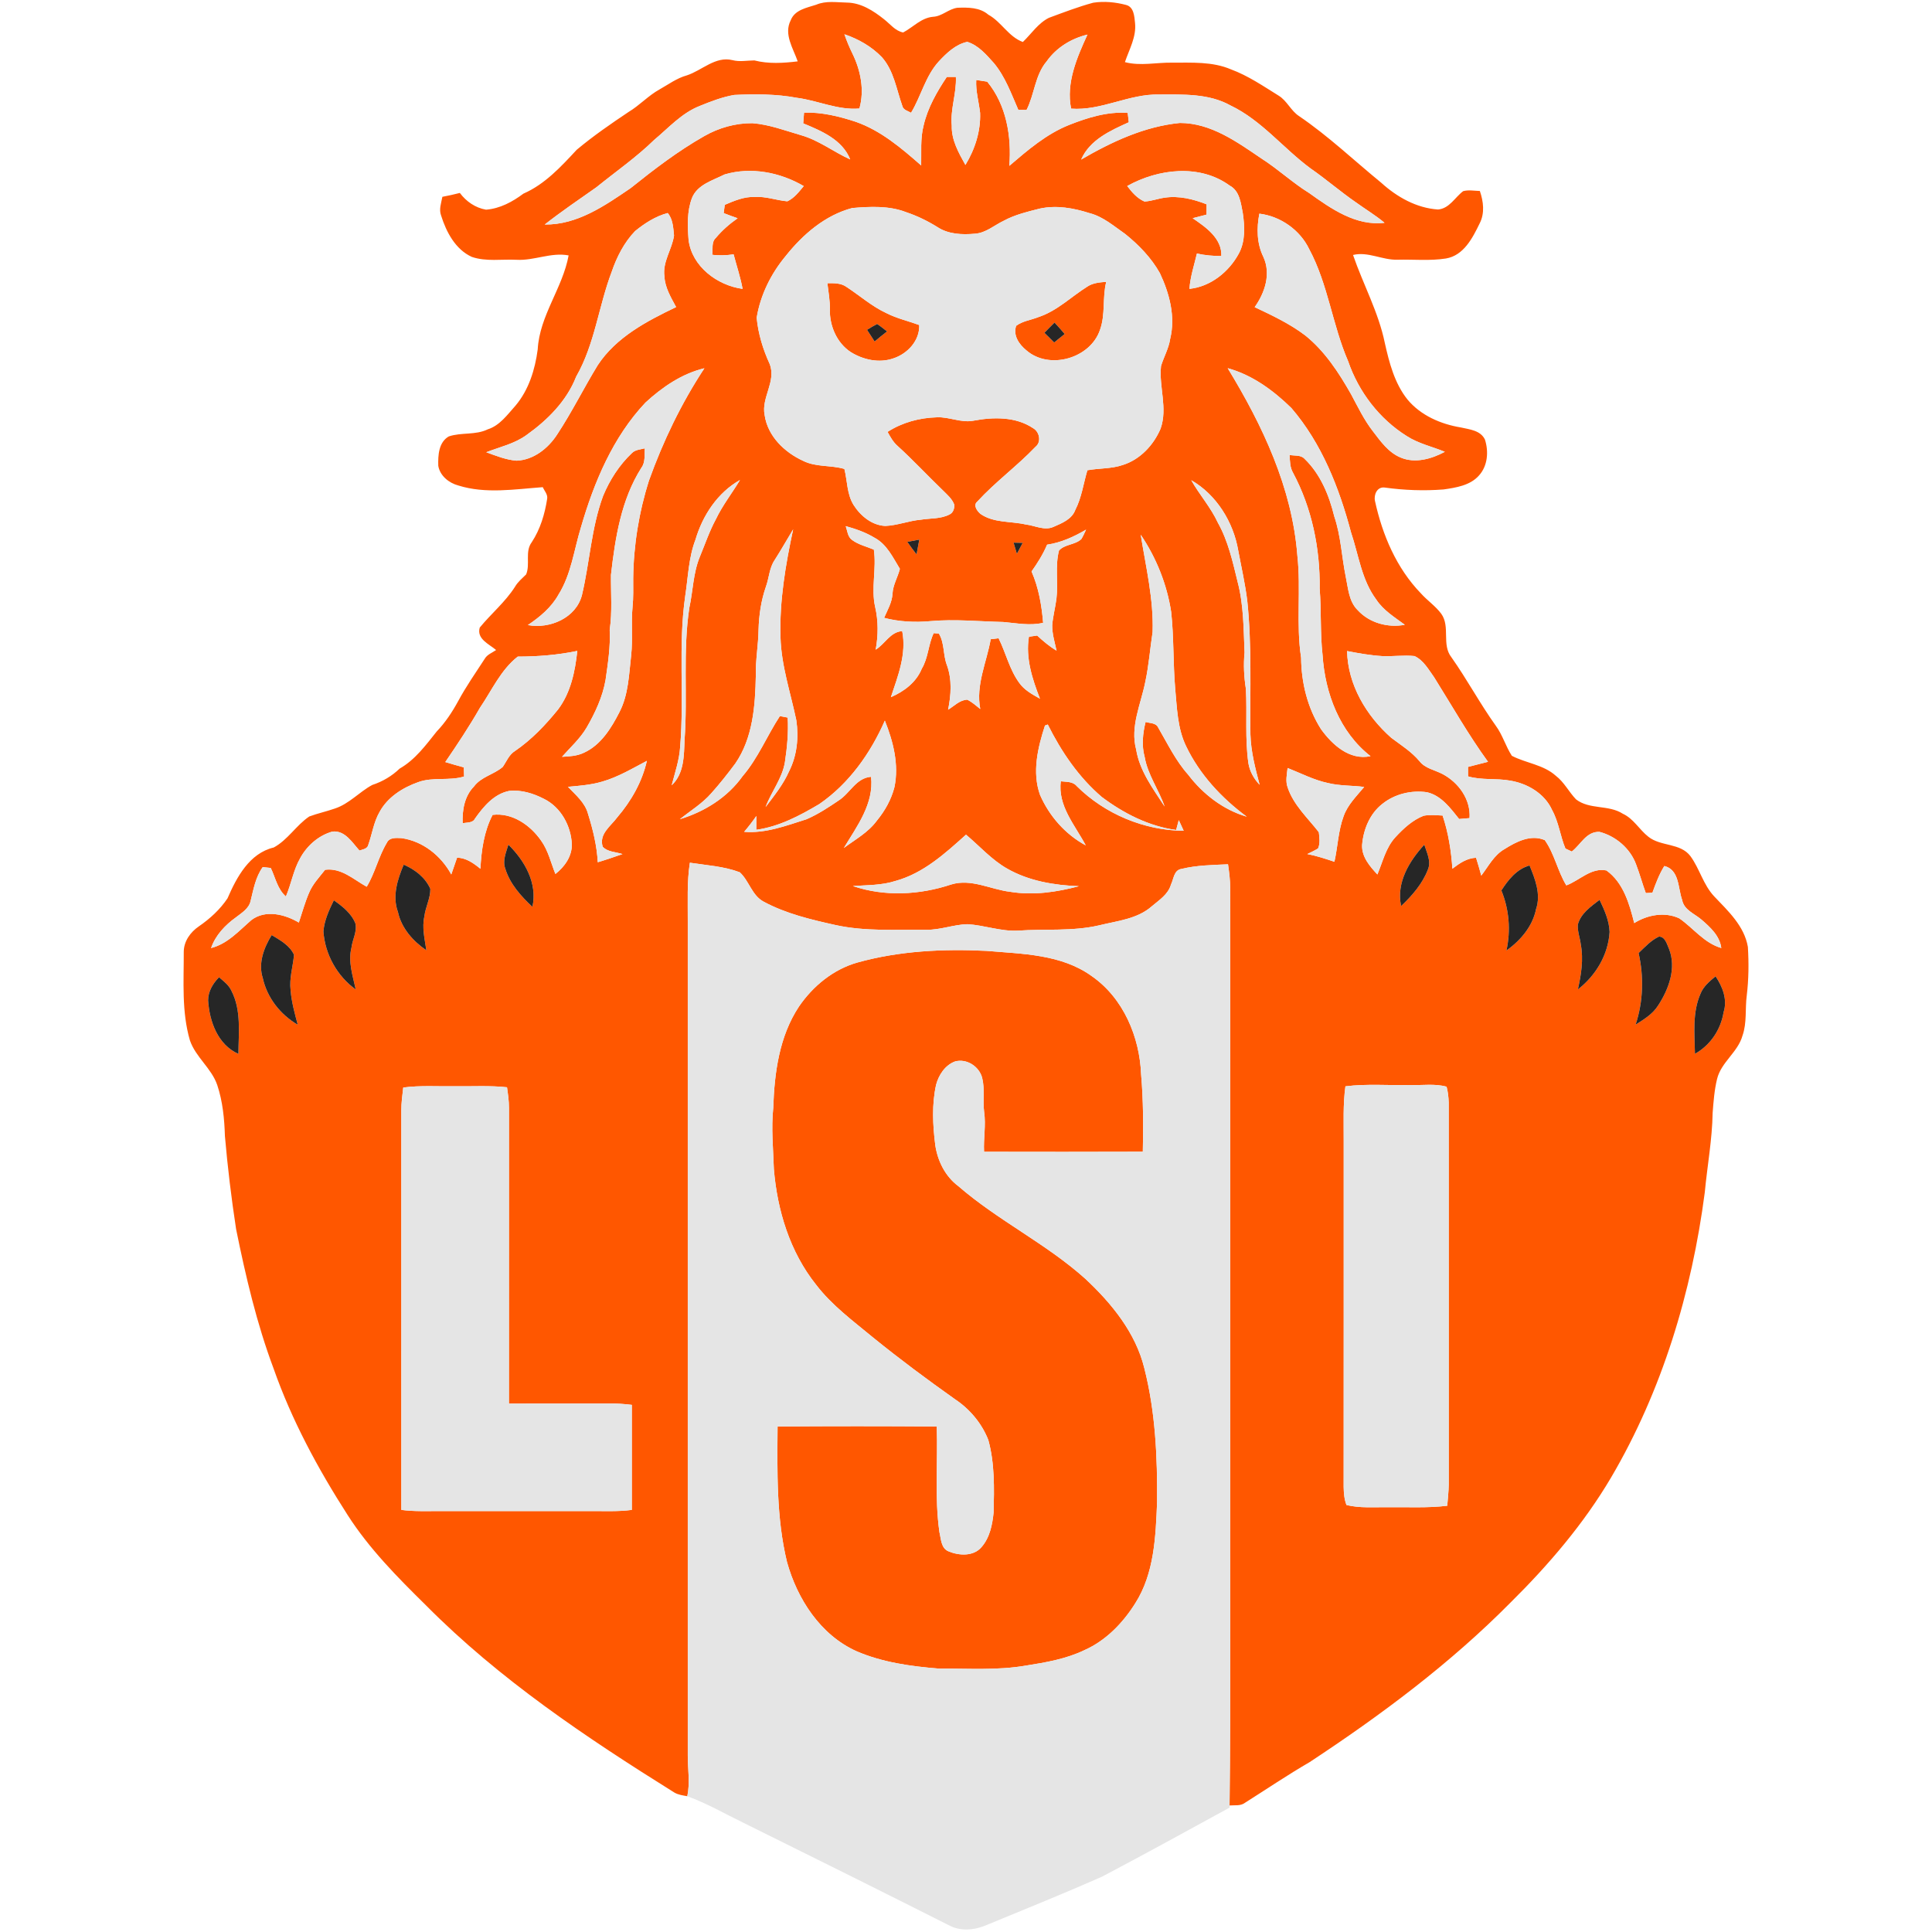 <?xml version="1.0" encoding="UTF-8"?>
<svg width="256px" height="256px" viewBox="0 0 256 256" version="1.1" xmlns="http://www.w3.org/2000/svg" xmlns:xlink="http://www.w3.org/1999/xlink">
    <!-- Generator: Sketch 51.3 (57544) - http://www.bohemiancoding.com/sketch -->
    <title>logo/levanger</title>
    <desc>Created with Sketch.</desc>
    <defs></defs>
    <g id="logo/levanger" stroke="none" stroke-width="1" fill="none" fill-rule="evenodd">
        <g id="levanger" transform="translate(24, 0)" fill-rule="nonzero">
            <g id="#ff5700ff" fill="#FF5700">
                <path d="M84.147,0.627 C85.439,0.068 86.861,0.319 88.218,0.342 C90.091,0.366 91.727,1.427 93.142,2.553 C93.949,3.181 94.615,4.096 95.673,4.303 C96.983,3.608 98.062,2.367 99.623,2.224 C100.827,2.173 101.703,1.17 102.877,1.027 C104.282,0.977 105.829,0.97 106.959,1.946 C108.696,2.896 109.626,4.866 111.533,5.564 C112.659,4.486 113.545,3.089 114.973,2.367 C116.918,1.648 118.855,0.902 120.857,0.359 C122.299,0.136 123.802,0.281 125.207,0.654 C126.252,0.919 126.307,2.167 126.398,3.041 C126.595,4.893 125.625,6.541 125.058,8.233 C127.114,8.775 129.228,8.267 131.311,8.301 C133.921,8.314 136.645,8.138 139.102,9.189 C141.379,10.03 143.388,11.41 145.437,12.681 C146.547,13.366 147.045,14.678 148.131,15.384 C152.003,18.012 155.393,21.25 159.006,24.203 C161.09,26.098 163.682,27.57 166.546,27.76 C168.059,27.634 168.782,26.149 169.878,25.329 C170.597,25.132 171.351,25.288 172.087,25.305 C172.562,26.692 172.762,28.235 172.067,29.591 C171.127,31.53 169.949,33.86 167.588,34.253 C165.467,34.585 163.305,34.358 161.164,34.413 C159.173,34.477 157.269,33.3 155.284,33.785 C156.624,37.685 158.657,41.36 159.492,45.429 C160.079,48.053 160.781,50.786 162.491,52.929 C164.249,55.052 166.912,56.205 169.583,56.642 C170.743,56.907 172.172,57.025 172.759,58.236 C173.275,59.823 173.132,61.735 171.968,63.01 C170.804,64.329 168.938,64.614 167.289,64.854 C164.68,65.058 162.05,64.96 159.461,64.6 C158.463,64.481 158.009,65.567 158.195,66.394 C159.176,70.887 161.039,75.278 164.272,78.621 C165.124,79.574 166.213,80.299 166.977,81.33 C168.202,83.042 166.994,85.412 168.321,87.094 C170.404,90.041 172.1,93.235 174.201,96.164 C175.103,97.389 175.507,98.887 176.328,100.149 C178.222,101.132 180.519,101.322 182.151,102.793 C183.264,103.641 183.878,104.929 184.832,105.92 C186.616,107.306 189.148,106.608 191.027,107.822 C192.47,108.483 193.219,109.944 194.431,110.884 C196.08,112.189 198.655,111.667 199.996,113.45 C201.214,115.119 201.696,117.245 203.138,118.774 C204.983,120.71 207.138,122.71 207.603,125.477 C207.735,127.617 207.712,129.777 207.454,131.91 C207.22,133.676 207.494,135.514 206.89,137.226 C206.28,139.43 204.054,140.742 203.518,142.98 C203.161,144.448 203.049,145.964 202.934,147.466 C202.876,151.003 202.221,154.488 201.892,158.001 C200.169,171.218 196.246,184.266 189.467,195.794 C185.856,201.908 181.208,207.346 176.172,212.327 C168.175,220.411 159.013,227.25 149.529,233.492 C146.611,235.184 143.815,237.08 140.962,238.88 C140.375,239.328 139.604,239.175 138.922,239.233 C139.099,224.144 138.96,209.042 139.004,193.946 C139.007,168.512 139,143.079 139.007,117.648 C139.007,116.597 138.868,115.559 138.719,114.525 C136.656,114.617 134.559,114.647 132.543,115.139 C131.542,115.292 131.525,116.472 131.159,117.211 C130.792,118.506 129.605,119.255 128.634,120.076 C126.704,121.785 124.026,122.022 121.627,122.616 C118.092,123.433 114.448,123.06 110.861,123.317 C108.591,123.429 106.419,122.588 104.17,122.46 C102.344,122.517 100.597,123.226 98.761,123.202 C94.743,123.158 90.675,123.443 86.719,122.575 C83.465,121.853 80.163,121.076 77.208,119.486 C75.623,118.659 75.274,116.719 74.022,115.58 C71.914,114.786 69.624,114.654 67.412,114.315 C67.011,116.882 67.15,119.479 67.133,122.066 C67.133,158.91 67.133,195.757 67.133,232.601 C67.13,234.404 67.452,236.222 67.072,238.009 C66.482,237.9 65.861,237.826 65.338,237.51 C53.686,230.237 42.16,222.517 32.449,212.721 C28.679,209.008 24.916,205.214 22.052,200.731 C18.136,194.631 14.662,188.202 12.256,181.35 C10.01,175.362 8.558,169.123 7.285,162.87 C6.657,158.774 6.159,154.655 5.802,150.525 C5.734,148.249 5.51,145.944 4.788,143.777 C4.024,141.536 1.917,140.081 1.16,137.84 C0.054,134.032 0.36,130.038 0.349,126.122 C0.356,124.718 1.232,123.507 2.355,122.744 C3.821,121.737 5.161,120.51 6.148,119.032 C7.36,116.238 9.046,113.064 12.27,112.298 C14.119,111.307 15.249,109.354 16.979,108.188 C18.082,107.778 19.243,107.53 20.355,107.14 C22.259,106.523 23.603,104.94 25.326,104.011 C26.684,103.563 27.926,102.837 28.954,101.844 C31.007,100.674 32.425,98.731 33.87,96.921 C35.007,95.734 35.913,94.361 36.697,92.926 C37.745,90.977 39.014,89.163 40.219,87.308 C40.545,86.725 41.217,86.497 41.739,86.131 C40.816,85.348 39.123,84.66 39.568,83.158 C41.074,81.32 42.947,79.777 44.236,77.756 C44.61,77.105 45.197,76.63 45.716,76.112 C46.289,74.738 45.522,73.097 46.459,71.846 C47.596,70.117 48.193,68.103 48.505,66.075 C48.593,65.505 48.132,65.041 47.921,64.553 C44.216,64.821 40.355,65.468 36.727,64.329 C35.486,64 34.291,63.037 34.074,61.721 C34.033,60.335 34.118,58.605 35.465,57.829 C37.138,57.266 39.001,57.68 40.623,56.893 C42.235,56.381 43.222,54.954 44.301,53.757 C46.069,51.665 46.897,48.969 47.25,46.294 C47.491,41.828 50.555,38.173 51.345,33.843 C49.021,33.399 46.785,34.558 44.457,34.423 C42.482,34.324 40.429,34.691 38.522,34.043 C36.344,33.049 35.136,30.747 34.451,28.567 C34.135,27.746 34.468,26.895 34.617,26.078 C35.394,25.936 36.164,25.763 36.931,25.566 C37.779,26.702 38.987,27.539 40.399,27.784 C42.248,27.641 43.901,26.746 45.356,25.658 C48.2,24.417 50.344,22.08 52.417,19.846 C54.596,18.025 56.934,16.411 59.292,14.834 C60.748,13.963 61.905,12.668 63.394,11.847 C64.575,11.183 65.681,10.355 67.005,9.989 C69.013,9.338 70.798,7.412 73.051,7.968 C74.008,8.219 74.985,8.012 75.956,8.006 C77.832,8.487 79.797,8.362 81.7,8.131 C81.103,6.405 79.827,4.54 80.771,2.692 C81.31,1.292 82.895,1.038 84.147,0.627 Z M87.889,4.54 C88.191,5.415 88.544,6.269 88.955,7.1 C90.047,9.338 90.563,11.939 89.878,14.38 C87.024,14.624 84.384,13.319 81.605,12.963 C78.864,12.447 76.064,12.454 73.292,12.58 C71.701,12.854 70.18,13.444 68.691,14.051 C66.316,14.99 64.592,16.947 62.675,18.547 C60.31,20.856 57.585,22.742 55.023,24.817 C52.723,26.438 50.395,28.014 48.179,29.75 C52.495,29.805 56.15,27.251 59.56,24.929 C62.668,22.44 65.844,20.005 69.312,18.039 C71.249,16.93 73.465,16.303 75.701,16.323 C77.917,16.493 80.014,17.296 82.135,17.913 C84.489,18.578 86.444,20.127 88.656,21.124 C87.618,18.507 84.852,17.347 82.43,16.347 C82.464,15.872 82.501,15.394 82.542,14.919 C84.876,14.851 87.184,15.407 89.386,16.136 C92.728,17.303 95.439,19.629 98.062,21.924 C98.106,20.151 97.93,18.34 98.388,16.604 C98.931,14.272 100.139,12.169 101.455,10.196 C101.757,10.193 102.358,10.193 102.66,10.189 C102.762,12.369 101.903,14.461 102.113,16.645 C102.059,18.557 103.026,20.243 103.922,21.857 C105.181,19.798 105.958,17.388 105.87,14.963 C105.703,13.505 105.272,12.078 105.357,10.596 C105.842,10.667 106.324,10.742 106.81,10.82 C109.361,13.909 110.047,18.079 109.741,21.975 C112.181,19.893 114.661,17.744 117.685,16.547 C120.138,15.577 122.761,14.76 125.428,14.96 C125.475,15.374 125.523,15.791 125.57,16.204 C123.131,17.303 120.396,18.53 119.259,21.141 C123.287,18.795 127.643,16.754 132.34,16.292 C136.469,16.292 139.913,18.815 143.187,21.029 C145.376,22.43 147.276,24.223 149.489,25.59 C152.39,27.668 155.695,29.984 159.458,29.52 C158.27,28.53 156.94,27.733 155.691,26.831 C153.625,25.41 151.738,23.762 149.679,22.335 C146.045,19.663 143.181,15.95 139.051,13.977 C136.181,12.369 132.777,12.522 129.598,12.525 C125.601,12.42 121.936,14.699 117.925,14.397 C117.243,10.966 118.696,7.636 120.094,4.584 C117.939,5.103 115.974,6.31 114.688,8.131 C113.134,9.965 113.083,12.488 112.025,14.567 C111.753,14.563 111.207,14.563 110.936,14.56 C109.996,12.42 109.202,10.162 107.682,8.345 C106.684,7.239 105.639,5.998 104.17,5.547 C102.65,5.863 101.445,7.015 100.417,8.117 C98.625,10.064 98.062,12.725 96.718,14.943 C96.298,14.692 95.683,14.584 95.561,14.027 C94.784,11.844 94.445,9.372 92.854,7.578 C91.493,6.164 89.742,5.167 87.889,4.54 Z M72.026,23.111 C70.459,23.901 68.399,24.454 67.69,26.241 C67.021,27.997 67.1,29.933 67.239,31.778 C67.676,35.308 71.032,37.817 74.398,38.278 C74.113,36.725 73.608,35.23 73.207,33.704 C72.264,33.833 71.31,33.884 70.367,33.758 C70.493,33.016 70.228,32.086 70.856,31.52 C71.69,30.523 72.671,29.662 73.74,28.92 C73.119,28.703 72.501,28.475 71.891,28.238 C71.928,27.963 71.999,27.414 72.037,27.139 C73.299,26.604 74.605,26.041 76.007,26.098 C77.479,26 78.881,26.546 80.329,26.675 C81.246,26.248 81.87,25.417 82.498,24.657 C79.376,22.833 75.531,22.08 72.026,23.111 Z M125.363,24.647 C125.981,25.471 126.683,26.285 127.647,26.702 C128.556,26.658 129.418,26.319 130.317,26.193 C132.211,25.909 134.121,26.38 135.879,27.072 C135.875,27.526 135.872,27.984 135.872,28.438 C135.258,28.601 134.644,28.76 134.033,28.913 C135.767,30.093 137.925,31.574 137.836,33.928 C136.747,33.921 135.658,33.839 134.599,33.589 C134.23,35.142 133.721,36.671 133.605,38.275 C136.418,37.98 138.837,36.03 140.154,33.592 C141.033,31.954 140.938,30.008 140.677,28.228 C140.412,26.909 140.269,25.302 138.943,24.593 C134.962,21.69 129.466,22.358 125.363,24.647 Z M80.102,33.931 C78.158,36.267 76.756,39.092 76.264,42.099 C76.465,44.232 77.099,46.3 77.992,48.24 C78.887,50.546 76.845,52.685 77.32,55.004 C77.72,57.792 79.953,59.938 82.423,61.067 C84.126,61.921 86.094,61.61 87.886,62.138 C88.286,63.732 88.212,65.478 89.107,66.916 C90.024,68.357 91.527,69.605 93.295,69.69 C94.903,69.629 96.423,69.001 98.025,68.862 C99.287,68.655 100.644,68.778 101.808,68.174 C102.3,67.954 102.49,67.364 102.443,66.865 C102.154,66.082 101.492,65.536 100.922,64.963 C98.903,63.02 96.997,60.965 94.923,59.08 C94.343,58.575 93.973,57.89 93.607,57.229 C95.541,55.974 97.845,55.357 100.139,55.296 C101.761,55.215 103.318,56.049 104.95,55.75 C107.57,55.249 110.562,55.184 112.866,56.72 C113.738,57.195 114.03,58.548 113.209,59.206 C110.766,61.762 107.878,63.864 105.493,66.468 C104.909,66.95 105.479,67.723 105.914,68.093 C107.671,69.32 109.931,69.039 111.933,69.5 C113.148,69.639 114.403,70.358 115.611,69.805 C116.721,69.323 118.031,68.801 118.482,67.57 C119.327,65.923 119.561,64.068 120.084,62.311 C121.648,62.027 123.28,62.132 124.797,61.606 C127.084,60.881 128.851,58.978 129.778,56.815 C130.752,54.092 129.55,51.278 129.839,48.511 C130.205,47.297 130.867,46.175 131.054,44.903 C131.78,41.947 130.955,38.875 129.69,36.189 C128.546,34.155 126.89,32.446 125.078,30.991 C123.592,29.96 122.18,28.713 120.389,28.248 C118.258,27.567 115.974,27.153 113.759,27.645 C112.144,28.055 110.494,28.445 109.018,29.242 C107.753,29.838 106.643,30.866 105.188,30.968 C103.501,31.12 101.666,31.052 100.21,30.086 C98.907,29.276 97.522,28.601 96.063,28.113 C93.797,27.234 91.303,27.367 88.928,27.563 C85.331,28.513 82.375,31.069 80.102,33.931 Z M60.157,30.615 C58.712,32.117 57.734,34.026 57.063,35.986 C55.315,40.573 54.816,45.602 52.343,49.912 C51.084,53.136 48.559,55.652 45.787,57.629 C44.196,58.802 42.241,59.216 40.433,59.924 C41.736,60.402 43.059,60.935 44.457,61.043 C46.71,60.942 48.627,59.416 49.818,57.585 C51.776,54.621 53.347,51.42 55.2,48.396 C57.633,44.68 61.698,42.554 65.59,40.689 C64.904,39.407 64.11,38.112 64.039,36.616 C63.771,34.687 65.053,33.046 65.311,31.208 C65.21,30.194 65.169,29.042 64.477,28.228 C62.868,28.648 61.436,29.577 60.157,30.615 Z M142.872,28.313 C142.499,30.239 142.526,32.266 143.408,34.053 C144.436,36.301 143.601,38.797 142.251,40.699 C144.562,41.791 146.9,42.889 148.946,44.442 C151.548,46.531 153.394,49.369 155.026,52.244 C155.929,53.919 156.753,55.655 157.931,57.164 C158.952,58.5 159.994,59.975 161.609,60.633 C163.526,61.437 165.701,60.806 167.448,59.867 C165.762,59.175 163.937,58.778 162.393,57.775 C158.765,55.506 156.02,51.905 154.636,47.867 C152.546,43.045 151.979,37.674 149.478,33.016 C148.26,30.469 145.668,28.652 142.872,28.313 Z M61.528,53.343 C57.208,57.924 54.715,63.891 52.981,69.863 C52.058,72.85 51.698,76.081 50.008,78.78 C49.058,80.493 47.545,81.75 45.943,82.825 C48.848,83.371 52.336,81.886 53.113,78.848 C54.144,74.498 54.351,69.947 55.909,65.726 C56.788,63.597 58.064,61.613 59.74,60.026 C60.188,59.578 60.86,59.562 61.44,59.406 C61.375,60.27 61.542,61.233 60.988,61.983 C58.301,66.211 57.517,71.283 56.957,76.173 C56.93,78.604 57.144,81.052 56.788,83.473 C56.9,85.704 56.55,87.915 56.238,90.115 C55.841,92.357 54.864,94.449 53.734,96.405 C52.869,97.873 51.589,99.019 50.47,100.281 C51.45,100.23 52.461,100.179 53.364,99.745 C55.627,98.718 57.002,96.476 58.087,94.347 C59.288,92.014 59.339,89.356 59.635,86.809 C59.859,84.707 59.614,82.585 59.811,80.479 C59.943,79.197 59.903,77.912 59.903,76.627 C59.954,72.239 60.663,67.865 61.989,63.685 C63.862,58.46 66.282,53.434 69.336,48.796 C66.356,49.505 63.754,51.298 61.528,53.343 Z M138.675,48.786 C143.293,56.351 147.219,64.658 147.907,73.613 C148.403,78.112 147.717,82.666 148.403,87.152 C148.433,90.465 149.248,93.798 151.036,96.612 C152.532,98.687 154.823,100.786 157.605,100.196 C153.513,97.016 151.569,91.831 151.246,86.789 C150.917,83.859 151.097,80.913 150.863,77.98 C150.934,72.684 149.838,67.333 147.334,62.644 C146.91,61.928 146.934,61.084 146.869,60.287 C147.534,60.416 148.362,60.246 148.868,60.803 C150.971,62.834 152.118,65.641 152.8,68.435 C153.679,71.022 153.777,73.772 154.32,76.43 C154.643,77.96 154.724,79.706 155.915,80.862 C157.462,82.551 159.922,83.212 162.145,82.788 C160.788,81.784 159.298,80.876 158.355,79.435 C156.417,76.834 156.027,73.535 155.016,70.537 C153.448,64.627 151.141,58.751 147.11,54.062 C144.718,51.729 141.942,49.684 138.675,48.786 Z M68.158,71.5 C67.242,73.877 67.184,76.447 66.801,78.936 C65.841,85.568 66.682,92.289 66.126,98.945 C66.02,100.698 65.437,102.363 65.003,104.051 C66.665,102.505 66.624,100.108 66.709,98.016 C67.133,92.194 66.462,86.321 67.34,80.53 C67.829,78.289 67.843,75.939 68.725,73.796 C69.417,72.124 69.994,70.402 70.856,68.805 C71.738,66.96 73.004,65.35 74.052,63.603 C71.093,65.265 69.101,68.296 68.158,71.5 Z M133.846,63.63 C134.935,65.56 136.438,67.231 137.372,69.256 C138.742,71.694 139.343,74.447 140.001,77.139 C140.799,80.177 140.775,83.344 140.911,86.46 C140.751,88.071 140.836,89.685 141.087,91.285 C141.264,94.574 140.945,97.894 141.426,101.169 C141.61,102.244 142.166,103.21 142.909,103.994 C142.332,101.803 141.749,99.596 141.688,97.317 C141.62,91.434 141.885,85.538 141.277,79.679 C141.009,77.417 140.493,75.2 140.076,72.965 C139.435,69.188 137.202,65.563 133.846,63.63 Z M88.066,69.717 C88.283,70.341 88.313,71.131 88.904,71.548 C89.759,72.182 90.821,72.419 91.788,72.826 C92.168,75.352 91.391,77.919 91.965,80.435 C92.392,82.29 92.375,84.216 92.032,86.084 C93.267,85.334 93.973,83.717 95.548,83.629 C96.145,86.657 94.984,89.559 94.048,92.377 C95.789,91.628 97.411,90.41 98.14,88.607 C99.012,87.155 98.998,85.402 99.718,83.9 C99.888,83.91 100.23,83.931 100.4,83.941 C101.174,85.206 100.943,86.792 101.479,88.156 C102.164,90.051 102.022,92.099 101.628,94.042 C102.439,93.554 103.158,92.753 104.159,92.713 C104.804,93.018 105.334,93.51 105.89,93.947 C105.272,90.766 106.735,87.769 107.274,84.7 C107.536,84.67 108.058,84.605 108.319,84.575 C109.283,86.511 109.755,88.691 111.037,90.458 C111.713,91.438 112.788,92.011 113.799,92.58 C112.788,89.983 111.875,87.193 112.337,84.371 C112.608,84.331 113.155,84.253 113.426,84.212 C114.224,84.951 115.058,85.657 115.998,86.213 C115.757,85.097 115.404,83.985 115.425,82.835 C115.52,81.652 115.835,80.503 115.985,79.326 C116.242,77.207 115.781,75.03 116.324,72.945 C117.074,72.104 118.468,72.209 119.283,71.429 C119.534,71.032 119.707,70.598 119.91,70.178 C118.309,71.121 116.599,71.9 114.746,72.172 C114.21,73.44 113.477,74.603 112.686,75.722 C113.626,77.871 114.027,80.198 114.22,82.524 C112.473,82.941 110.701,82.568 108.947,82.418 C105.734,82.347 102.517,82.015 99.304,82.303 C97.248,82.493 95.151,82.391 93.149,81.869 C93.597,80.838 94.19,79.841 94.262,78.692 C94.316,77.509 94.957,76.495 95.239,75.376 C94.323,73.881 93.519,72.131 91.9,71.266 C90.716,70.544 89.396,70.083 88.066,69.717 Z M78.657,74.193 C77.93,75.247 77.917,76.573 77.486,77.746 C76.848,79.577 76.566,81.506 76.512,83.439 C76.485,85.467 76.102,87.471 76.152,89.502 C76.074,93.499 75.772,97.778 73.428,101.176 C72.42,102.529 71.371,103.858 70.245,105.116 C69.051,106.479 67.49,107.428 66.085,108.547 C69.359,107.557 72.406,105.652 74.405,102.841 C76.454,100.454 77.628,97.5 79.339,94.886 C79.596,94.937 80.116,95.032 80.374,95.083 C80.489,97.053 80.299,99.026 80.007,100.976 C79.658,103.149 78.202,104.906 77.445,106.937 C78.589,105.428 79.793,103.939 80.56,102.193 C81.609,100.121 81.853,97.721 81.517,95.442 C80.757,91.79 79.525,88.21 79.42,84.449 C79.271,79.631 80.088,74.837 81.096,70.141 C80.282,71.49 79.505,72.863 78.657,74.193 Z M127.151,70.853 C127.83,75.125 128.875,79.397 128.726,83.751 C128.39,85.945 128.227,88.169 127.759,90.343 C127.175,93.293 125.726,96.27 126.547,99.321 C127.009,102.163 128.787,104.512 130.317,106.866 C129.547,104.634 128.085,102.675 127.677,100.318 C127.253,98.785 127.42,97.182 127.796,95.663 C128.376,95.849 129.191,95.758 129.476,96.426 C130.711,98.548 131.786,100.796 133.436,102.648 C135.387,105.214 138.081,107.303 141.202,108.215 C137.874,105.757 134.952,102.617 133.157,98.86 C132.014,96.487 131.96,93.815 131.719,91.245 C131.43,87.861 131.556,84.456 131.186,81.079 C130.623,77.421 129.221,73.921 127.151,70.853 Z M96.22,71.799 C96.617,72.362 97.017,72.921 97.448,73.46 C97.577,72.809 97.692,72.155 97.811,71.504 C97.278,71.602 96.749,71.7 96.22,71.799 Z M110.301,71.904 C110.454,72.392 110.6,72.884 110.742,73.379 C110.997,72.897 111.255,72.416 111.512,71.934 C111.207,71.928 110.603,71.914 110.301,71.904 Z M44.606,87.003 C42.357,88.756 41.172,91.475 39.595,93.788 C38.183,96.259 36.605,98.626 35.004,100.976 C35.818,101.227 36.636,101.457 37.46,101.681 C37.467,101.983 37.484,102.59 37.494,102.892 C35.513,103.499 33.382,102.922 31.427,103.634 C29.364,104.36 27.345,105.631 26.287,107.605 C25.516,108.941 25.316,110.483 24.811,111.914 C24.706,112.487 24.081,112.538 23.63,112.701 C22.666,111.636 21.726,110.019 20.06,110.185 C18.221,110.69 16.664,112.064 15.765,113.732 C14.869,115.309 14.594,117.133 13.881,118.787 C12.758,117.804 12.5,116.295 11.876,115.01 C11.611,114.983 11.079,114.925 10.814,114.895 C9.86,116.221 9.589,117.838 9.206,119.384 C8.982,120.398 8.032,120.954 7.272,121.547 C5.836,122.575 4.557,123.921 3.97,125.62 C6.172,125.06 7.689,123.307 9.341,121.887 C11.218,120.5 13.746,121.151 15.598,122.243 C16.036,120.93 16.399,119.591 16.945,118.319 C17.424,117.153 18.313,116.231 19.08,115.251 C21.228,114.966 22.849,116.539 24.59,117.499 C25.706,115.661 26.151,113.508 27.257,111.677 C27.603,110.931 28.502,111.029 29.181,111.053 C32.025,111.446 34.44,113.383 35.798,115.868 C36.056,115.129 36.3,114.383 36.565,113.647 C37.779,113.671 38.753,114.383 39.656,115.115 C39.788,112.664 40.127,110.175 41.274,107.974 C43.884,107.662 46.255,109.324 47.691,111.375 C48.644,112.701 48.994,114.318 49.594,115.807 C50.802,114.864 51.786,113.491 51.773,111.901 C51.674,109.459 50.337,106.974 48.098,105.862 C46.683,105.133 45.078,104.624 43.473,104.801 C41.457,105.197 40.076,106.862 38.947,108.452 C38.645,109.083 37.878,108.954 37.304,109.087 C37.236,107.354 37.538,105.503 38.801,104.217 C39.754,102.922 41.441,102.631 42.615,101.624 C43.127,100.888 43.453,99.986 44.253,99.501 C46.449,97.999 48.291,96.056 49.954,93.998 C51.63,91.773 52.204,88.963 52.495,86.25 C49.896,86.792 47.253,86.999 44.606,87.003 Z M154.497,86.267 C154.592,90.76 157.059,94.856 160.357,97.768 C161.65,98.738 163.041,99.609 164.093,100.864 C164.839,101.827 166.108,102.02 167.136,102.559 C169.26,103.678 170.896,105.926 170.723,108.405 C170.258,108.442 169.8,108.483 169.342,108.52 C168.192,107.089 166.98,105.411 165.087,104.977 C163.024,104.675 160.818,105.201 159.183,106.51 C157.51,107.805 156.648,109.917 156.485,111.979 C156.424,113.549 157.513,114.797 158.511,115.871 C159.22,114.193 159.627,112.314 160.896,110.938 C161.958,109.788 163.153,108.676 164.629,108.093 C165.46,107.93 166.315,108.029 167.153,108.063 C167.913,110.341 168.29,112.718 168.449,115.108 C169.379,114.403 170.367,113.695 171.588,113.664 C171.836,114.444 172.063,115.231 172.277,116.024 C173.224,114.793 173.957,113.305 175.355,112.511 C176.912,111.528 178.849,110.521 180.695,111.324 C181.978,113.138 182.389,115.42 183.546,117.319 C185.31,116.665 186.83,114.925 188.859,115.339 C191.112,116.956 191.9,119.761 192.544,122.314 C194.295,121.215 196.602,120.785 198.523,121.69 C200.386,122.982 201.811,124.965 204.081,125.616 C203.871,123.989 202.608,122.853 201.438,121.842 C200.518,121.056 199.137,120.581 198.893,119.249 C198.326,117.682 198.547,115.251 196.531,114.749 C195.849,115.854 195.388,117.072 194.953,118.292 C194.736,118.303 194.295,118.326 194.078,118.336 C193.613,117.072 193.267,115.77 192.782,114.515 C192.008,112.416 190.094,110.792 187.95,110.229 C186.192,110.148 185.466,111.921 184.268,112.833 C184.058,112.732 183.637,112.535 183.427,112.437 C182.735,110.778 182.545,108.941 181.669,107.35 C180.685,105.153 178.419,103.824 176.115,103.438 C174.262,103.098 172.348,103.404 170.526,102.875 C170.523,102.563 170.523,101.935 170.519,101.62 C171.402,101.39 172.284,101.166 173.169,100.942 C170.567,97.358 168.382,93.503 166.034,89.749 C165.29,88.718 164.629,87.488 163.428,86.931 C162.002,86.782 160.571,87.003 159.142,86.935 C157.578,86.843 156.034,86.562 154.497,86.267 Z M93.247,95.486 C91.347,99.813 88.497,103.841 84.564,106.543 C81.978,108.079 79.227,109.537 76.21,109.951 C76.207,109.341 76.21,108.73 76.22,108.124 C75.718,108.853 75.175,109.551 74.605,110.222 C77.476,110.45 80.2,109.395 82.888,108.547 C84.394,107.893 85.782,106.981 87.139,106.059 C88.646,105.092 89.44,103.078 91.422,102.929 C91.822,106.493 89.549,109.487 87.811,112.362 C89.328,111.233 91.052,110.3 92.185,108.744 C93.261,107.439 94.099,105.943 94.52,104.299 C95.137,101.308 94.36,98.263 93.247,95.486 Z M114.464,96.137 C113.511,99.067 112.734,102.322 113.81,105.33 C115.035,108.134 117.159,110.561 119.866,112.016 C118.448,109.341 116.134,106.777 116.565,103.526 C117.301,103.614 118.153,103.529 118.679,104.167 C122.387,107.856 127.616,110.043 132.845,110.083 C132.628,109.609 132.414,109.137 132.194,108.669 C132.105,108.995 131.932,109.649 131.844,109.975 C128.237,109.493 124.878,107.771 121.997,105.608 C118.93,102.987 116.623,99.589 114.838,96.002 C114.743,96.036 114.559,96.103 114.464,96.137 Z M55.787,103.57 C54.314,104.004 52.777,104.119 51.257,104.258 C52.275,105.336 53.527,106.35 53.917,107.846 C54.569,109.927 55.091,112.064 55.207,114.251 C56.309,113.925 57.395,113.549 58.481,113.169 C57.605,112.877 56.533,112.911 55.861,112.199 C55.339,110.497 56.927,109.476 57.802,108.286 C59.645,106.13 61.087,103.6 61.715,100.817 C59.787,101.827 57.894,102.966 55.787,103.57 Z M146.611,101.766 C146.526,102.62 146.309,103.509 146.625,104.35 C147.402,106.679 149.282,108.378 150.751,110.27 C150.832,110.972 150.951,111.758 150.649,112.426 C150.191,112.708 149.706,112.932 149.227,113.166 C150.452,113.403 151.636,113.793 152.817,114.19 C153.265,112.192 153.316,110.111 154.029,108.174 C154.558,106.642 155.756,105.496 156.76,104.272 C155.165,104.068 153.537,104.143 151.966,103.756 C150.089,103.363 148.382,102.458 146.611,101.766 Z M94.689,116.719 C92.854,117.319 90.906,117.272 89.006,117.404 C93.213,118.835 97.848,118.591 102.032,117.201 C104.702,116.38 107.251,117.865 109.867,118.17 C112.914,118.672 116.005,118.211 118.964,117.428 C115.693,117.299 112.337,116.746 109.463,115.102 C107.386,113.928 105.809,112.111 104,110.599 C101.238,113.081 98.361,115.705 94.689,116.719 Z M42.957,115.112 C43.575,117.129 45.037,118.753 46.551,120.164 C47.239,117.028 45.526,114.057 43.364,111.925 C43.059,112.949 42.557,114.037 42.957,115.112 Z M161.656,120.052 C163.109,118.686 164.473,117.112 165.202,115.231 C165.677,114.122 165.053,112.979 164.724,111.928 C162.729,114.101 160.985,116.984 161.656,120.052 Z M29.493,114.576 C28.662,116.533 27.963,118.75 28.73,120.842 C29.198,122.995 30.722,124.701 32.493,125.921 C32.279,124.436 31.896,122.924 32.232,121.425 C32.377,120.188 33.036,119.032 33.022,117.784 C32.364,116.275 30.979,115.207 29.493,114.576 Z M174.941,117.987 C175.972,120.517 176.199,123.29 175.609,125.955 C177.479,124.609 179.073,122.768 179.538,120.452 C180.207,118.489 179.413,116.488 178.673,114.678 C176.976,115.153 175.853,116.57 174.941,117.987 Z M20.237,119.293 C19.599,120.595 18.971,121.954 18.856,123.419 C19.059,126.444 20.671,129.346 23.138,131.113 C22.744,129.299 22.1,127.427 22.571,125.562 C22.697,124.491 23.348,123.439 23.087,122.351 C22.558,121.018 21.373,120.096 20.237,119.293 Z M185.069,122.524 C185.011,123.416 185.361,124.28 185.466,125.162 C185.839,127.146 185.514,129.163 185.076,131.106 C187.441,129.282 189.1,126.511 189.28,123.497 C189.232,121.985 188.591,120.578 187.95,119.232 C186.803,120.117 185.449,121.039 185.069,122.524 Z M11.998,123.907 C10.967,125.582 10.183,127.637 10.821,129.6 C11.401,132.225 13.152,134.439 15.456,135.789 C15.052,134.283 14.628,132.774 14.506,131.214 C14.316,129.631 14.814,128.088 14.96,126.525 C14.411,125.287 13.121,124.572 11.998,123.907 Z M193.124,126.284 C193.83,129.424 193.742,132.703 192.727,135.768 C193.84,135.066 195.021,134.351 195.73,133.201 C197.128,131.045 198.15,128.281 197.162,125.752 C196.874,125.131 196.66,124.118 195.825,124.104 C194.76,124.599 193.959,125.487 193.124,126.284 Z M201.329,131.665 C200.223,134.171 200.545,136.979 200.589,139.637 C202.642,138.488 204.016,136.426 204.386,134.117 C204.926,132.452 204.244,130.743 203.321,129.363 C202.544,130.017 201.716,130.692 201.329,131.665 Z M3.576,132.564 C3.756,135.348 4.856,138.437 7.594,139.651 C7.604,136.87 7.998,133.896 6.685,131.323 C6.345,130.546 5.65,130.028 5.022,129.492 C4.208,130.316 3.573,131.37 3.576,132.564 Z M154.276,143.943 C153.94,146.357 154.063,148.795 154.049,151.226 C154.046,166.492 154.056,181.76 154.042,197.028 C154.059,197.835 154.12,198.663 154.415,199.422 C156.183,199.853 158.016,199.69 159.817,199.714 C162.467,199.68 165.128,199.836 167.767,199.521 C167.842,198.571 167.957,197.625 167.964,196.676 C167.957,179.821 167.961,162.962 167.961,146.106 C167.94,145.394 167.866,144.679 167.679,143.994 C166.115,143.557 164.469,143.835 162.868,143.767 C160.007,143.845 157.127,143.584 154.276,143.943 Z M29.432,144.103 C29.317,145.11 29.174,146.117 29.178,147.134 C29.188,164.779 29.178,182.425 29.181,200.07 C30.867,200.297 32.574,200.219 34.271,200.226 C40.945,200.223 47.616,200.229 54.29,200.226 C56.099,200.212 57.918,200.311 59.719,200.07 C59.723,195.428 59.719,190.79 59.719,186.151 C58.708,186.029 57.69,185.954 56.669,185.971 C52.258,185.988 47.847,185.965 43.436,185.985 C43.429,172.92 43.429,159.859 43.439,146.795 C43.442,145.879 43.314,144.971 43.181,144.069 C40.898,143.821 38.597,143.967 36.307,143.933 C34.016,143.974 31.712,143.801 29.432,144.103 Z" id="Shape"></path>
                <path d="M120.114,37.952 C120.847,37.478 121.736,37.413 122.581,37.345 C122.055,39.434 122.496,41.662 121.756,43.706 C120.484,47.494 115.038,49.064 112.001,46.422 C111.048,45.653 110.206,44.449 110.647,43.171 C111.519,42.523 112.642,42.404 113.633,42.004 C116.093,41.184 117.956,39.299 120.114,37.952 Z M114.39,44.096 C114.817,44.524 115.255,44.947 115.683,45.382 C116.147,45.009 116.609,44.632 117.074,44.256 C116.639,43.74 116.188,43.235 115.73,42.74 C115.282,43.191 114.828,43.635 114.39,44.096 Z" id="Shape"></path>
                <path d="M85.633,37.529 C86.498,37.518 87.435,37.488 88.171,38.024 C89.942,39.183 91.547,40.618 93.488,41.509 C94.859,42.204 96.369,42.543 97.804,43.069 C97.879,45.131 96.257,46.87 94.384,47.484 C92.494,48.152 90.366,47.677 88.707,46.639 C86.878,45.426 85.918,43.181 85.962,41.024 C85.989,39.848 85.772,38.692 85.633,37.529 Z M90.889,43.703 C91.215,44.225 91.547,44.741 91.89,45.253 C92.426,44.792 92.979,44.351 93.539,43.917 C93.105,43.584 92.687,43.228 92.229,42.933 C91.768,43.167 91.323,43.428 90.889,43.703 Z" id="Shape"></path>
                <path d="M89.61,127.539 C95.164,125.993 100.99,125.708 106.721,125.996 C111.455,126.4 116.636,126.433 120.65,129.333 C124.854,132.242 127.016,137.402 127.206,142.397 C127.498,145.795 127.508,149.202 127.43,152.61 C120.416,152.64 113.406,152.627 106.392,152.617 C106.304,150.854 106.657,149.094 106.402,147.337 C106.216,145.835 106.514,144.296 106.141,142.821 C105.751,141.302 104.071,140.217 102.531,140.654 C101.221,141.149 100.393,142.428 100.04,143.726 C99.46,146.344 99.592,149.056 99.925,151.698 C100.223,153.803 101.241,155.868 102.972,157.16 C108.245,161.738 114.641,164.789 119.836,169.469 C123.3,172.707 126.48,176.596 127.63,181.299 C129.106,187.08 129.367,193.095 129.32,199.036 C129.133,203.596 128.96,208.469 126.429,212.443 C124.793,215.047 122.544,217.386 119.7,218.648 C117.277,219.818 114.597,220.279 111.96,220.696 C108.15,221.357 104.268,221.072 100.424,221.099 C96.712,220.801 92.928,220.282 89.488,218.794 C84.707,216.644 81.639,211.87 80.278,206.963 C78.86,201.097 78.992,195.008 79.033,189.016 C86.064,188.965 93.094,188.965 100.125,189.016 C100.288,193.682 99.82,198.385 100.481,203.027 C100.695,203.915 100.688,205.159 101.689,205.563 C103.077,206.143 105.008,206.255 106.063,204.99 C107.159,203.735 107.498,202.016 107.658,200.406 C107.739,197.205 107.814,193.936 106.962,190.82 C106.107,188.619 104.509,186.714 102.544,185.408 C98.853,182.794 95.219,180.095 91.707,177.244 C89.057,175.05 86.237,172.981 84.13,170.225 C80.665,165.885 78.989,160.371 78.541,154.899 C78.456,152.2 78.175,149.497 78.46,146.798 C78.612,142.163 79.25,137.321 81.87,133.368 C83.723,130.658 86.417,128.444 89.61,127.539 Z" id="Shape"></path>
            </g>
            <g id="#e5e5e5ff" transform="translate(3.732, 4.408)" fill="#E5E5E5">
                <path d="M84.157,0.132 C86.01,0.76 87.76,1.756 89.121,3.17 C90.712,4.964 91.052,7.436 91.829,9.619 C91.951,10.176 92.565,10.284 92.986,10.535 C94.33,8.317 94.893,5.656 96.684,3.709 C97.712,2.607 98.917,1.455 100.437,1.139 C101.906,1.59 102.952,2.831 103.949,3.937 C105.469,5.754 106.263,8.012 107.203,10.152 C107.475,10.155 108.021,10.155 108.292,10.159 C109.351,8.08 109.402,5.557 110.956,3.723 C112.242,1.902 114.207,0.695 116.361,0.176 C114.963,3.228 113.511,6.558 114.193,9.989 C118.204,10.291 121.868,8.012 125.865,8.117 C129.045,8.114 132.448,7.961 135.319,9.569 C139.448,11.542 142.312,15.255 145.946,17.927 C148.006,19.354 149.892,21.002 151.959,22.423 C153.207,23.325 154.538,24.122 155.725,25.112 C151.962,25.576 148.657,23.26 145.756,21.182 C143.544,19.815 141.644,18.022 139.455,16.621 C136.181,14.407 132.737,11.885 128.607,11.885 C123.911,12.346 119.554,14.387 115.527,16.733 C116.663,14.122 119.398,12.895 121.838,11.796 C121.79,11.383 121.743,10.966 121.695,10.552 C119.028,10.352 116.405,11.169 113.952,12.139 C110.929,13.336 108.448,15.485 106.009,17.567 C106.314,13.671 105.629,9.501 103.077,6.412 C102.592,6.334 102.11,6.259 101.625,6.188 C101.54,7.67 101.971,9.097 102.137,10.555 C102.225,12.98 101.448,15.391 100.189,17.449 C99.294,15.835 98.327,14.15 98.381,12.237 C98.171,10.054 99.029,7.961 98.927,5.781 C98.625,5.785 98.025,5.785 97.723,5.788 C96.406,7.761 95.198,9.864 94.655,12.196 C94.197,13.933 94.374,15.743 94.33,17.517 C91.707,15.221 88.995,12.895 85.653,11.729 C83.451,11 81.144,10.443 78.809,10.511 C78.769,10.986 78.731,11.464 78.697,11.939 C81.12,12.939 83.885,14.099 84.924,16.716 C82.711,15.719 80.757,14.17 78.402,13.505 C76.281,12.888 74.184,12.085 71.969,11.915 C69.733,11.895 67.517,12.522 65.579,13.631 C62.112,15.597 58.936,18.032 55.827,20.521 C52.417,22.843 48.763,25.397 44.447,25.342 C46.663,23.606 48.99,22.03 51.291,20.409 C53.853,18.334 56.577,16.448 58.942,14.139 C60.86,12.539 62.583,10.582 64.958,9.643 C66.448,9.036 67.968,8.446 69.56,8.172 C72.332,8.046 75.131,8.039 77.873,8.555 C80.652,8.911 83.292,10.216 86.145,9.972 C86.831,7.531 86.315,4.93 85.222,2.692 C84.812,1.862 84.459,1.007 84.157,0.132 Z" id="Shape"></path>
                <path d="M68.294,18.703 C71.799,17.672 75.643,18.425 78.765,20.249 C78.137,21.009 77.513,21.84 76.597,22.267 C75.148,22.138 73.747,21.592 72.274,21.69 C70.873,21.633 69.566,22.196 68.304,22.731 C68.267,23.006 68.195,23.555 68.158,23.83 C68.769,24.067 69.386,24.295 70.007,24.512 C68.939,25.254 67.958,26.115 67.123,27.112 C66.496,27.679 66.76,28.608 66.635,29.35 C67.578,29.476 68.531,29.425 69.475,29.296 C69.875,30.822 70.381,32.317 70.666,33.87 C67.3,33.409 63.944,30.9 63.506,27.37 C63.367,25.525 63.289,23.589 63.957,21.833 C64.667,20.046 66.726,19.493 68.294,18.703 Z" id="Shape"></path>
                <path d="M121.631,20.239 C125.733,17.951 131.23,17.283 135.21,20.185 C136.537,20.894 136.679,22.501 136.944,23.82 C137.205,25.6 137.3,27.546 136.422,29.184 C135.105,31.622 132.686,33.572 129.873,33.867 C129.988,32.263 130.497,30.734 130.867,29.181 C131.926,29.432 133.015,29.513 134.104,29.52 C134.192,27.167 132.034,25.685 130.3,24.505 C130.911,24.352 131.525,24.193 132.139,24.03 C132.139,23.576 132.143,23.118 132.146,22.664 C130.389,21.972 128.478,21.501 126.585,21.785 C125.686,21.911 124.824,22.25 123.914,22.294 C122.951,21.877 122.248,21.063 121.631,20.239 Z" id="Shape"></path>
                <path d="M76.37,29.523 C78.643,26.661 81.598,24.105 85.195,23.155 C87.57,22.959 90.064,22.826 92.331,23.705 C93.79,24.193 95.174,24.868 96.477,25.678 C97.933,26.644 99.769,26.712 101.455,26.56 C102.911,26.458 104.02,25.43 105.286,24.834 C106.762,24.037 108.411,23.647 110.026,23.237 C112.242,22.745 114.526,23.159 116.656,23.84 C118.448,24.305 119.86,25.553 121.346,26.583 C123.158,28.038 124.814,29.747 125.957,31.781 C127.223,34.467 128.047,37.539 127.321,40.495 C127.134,41.767 126.473,42.889 126.106,44.103 C125.818,46.87 127.019,49.684 126.045,52.407 C125.119,54.57 123.351,56.473 121.064,57.198 C119.547,57.724 117.915,57.619 116.351,57.903 C115.829,59.66 115.594,61.515 114.749,63.162 C114.298,64.393 112.988,64.915 111.879,65.397 C110.671,65.95 109.415,65.231 108.201,65.092 C106.199,64.631 103.939,64.912 102.181,63.685 C101.747,63.315 101.177,62.542 101.761,62.061 C104.146,59.456 107.033,57.354 109.477,54.798 C110.298,54.14 110.006,52.787 109.134,52.312 C106.83,50.776 103.837,50.841 101.218,51.342 C99.586,51.641 98.028,50.807 96.406,50.888 C94.112,50.949 91.808,51.566 89.874,52.821 C90.241,53.482 90.611,54.167 91.191,54.672 C93.264,56.557 95.171,58.612 97.19,60.555 C97.76,61.128 98.422,61.674 98.71,62.457 C98.758,62.956 98.568,63.546 98.076,63.766 C96.912,64.37 95.554,64.248 94.292,64.454 C92.691,64.593 91.171,65.221 89.562,65.282 C87.794,65.197 86.291,63.949 85.375,62.508 C84.479,61.07 84.554,59.324 84.153,57.731 C82.362,57.202 80.394,57.514 78.691,56.659 C76.22,55.53 73.988,53.384 73.587,50.596 C73.112,48.277 75.155,46.138 74.259,43.832 C73.367,41.892 72.732,39.824 72.532,37.691 C73.024,34.684 74.425,31.859 76.37,29.523 Z M116.382,33.544 C114.224,34.891 112.361,36.776 109.901,37.596 C108.91,37.997 107.787,38.115 106.915,38.763 C106.474,40.041 107.315,41.245 108.269,42.015 C111.305,44.656 116.751,43.086 118.024,39.299 C118.764,37.254 118.322,35.026 118.848,32.938 C118.004,33.005 117.115,33.07 116.382,33.544 Z M81.9,33.121 C82.04,34.284 82.257,35.44 82.23,36.616 C82.185,38.773 83.146,41.018 84.975,42.232 C86.634,43.269 88.761,43.744 90.651,43.076 C92.524,42.462 94.146,40.723 94.072,38.661 C92.636,38.136 91.126,37.796 89.756,37.101 C87.815,36.21 86.21,34.775 84.438,33.616 C83.702,33.08 82.766,33.11 81.9,33.121 Z" id="Shape"></path>
                <path d="M56.425,26.207 C57.704,25.169 59.136,24.24 60.744,23.82 C61.436,24.634 61.477,25.786 61.579,26.8 C61.321,28.638 60.038,30.279 60.306,32.209 C60.378,33.704 61.172,34.999 61.857,36.281 C57.965,38.146 53.9,40.272 51.467,43.988 C49.615,47.012 48.044,50.213 46.086,53.177 C44.895,55.008 42.978,56.534 40.725,56.635 C39.327,56.527 38.003,55.994 36.7,55.516 C38.509,54.808 40.463,54.394 42.055,53.221 C44.827,51.244 47.351,48.728 48.61,45.504 C51.084,41.194 51.583,36.166 53.33,31.578 C54.002,29.618 54.979,27.709 56.425,26.207 Z" id="Shape"></path>
                <path d="M139.139,23.905 C141.935,24.244 144.528,26.061 145.746,28.608 C148.247,33.266 148.813,38.637 150.903,43.459 C152.288,47.497 155.033,51.098 158.66,53.367 C160.204,54.37 162.03,54.767 163.716,55.459 C161.969,56.398 159.794,57.029 157.876,56.225 C156.261,55.567 155.22,54.092 154.198,52.756 C153.021,51.247 152.196,49.511 151.294,47.836 C149.662,44.961 147.816,42.123 145.213,40.034 C143.167,38.481 140.829,37.383 138.518,36.291 C139.869,34.389 140.704,31.893 139.676,29.645 C138.793,27.858 138.766,25.831 139.139,23.905 Z" id="Shape"></path>
                <path d="M57.795,48.935 C60.021,46.89 62.624,45.097 65.603,44.388 C62.549,49.027 60.13,54.052 58.257,59.277 C56.93,63.457 56.221,67.832 56.17,72.219 C56.17,73.504 56.211,74.789 56.079,76.071 C55.882,78.177 56.126,80.299 55.902,82.401 C55.607,84.948 55.556,87.606 54.355,89.939 C53.269,92.068 51.895,94.31 49.632,95.337 C48.729,95.771 47.718,95.822 46.737,95.873 C47.857,94.611 49.136,93.465 50.001,91.997 C51.131,90.041 52.109,87.949 52.506,85.707 C52.818,83.507 53.167,81.296 53.055,79.065 C53.412,76.644 53.198,74.196 53.225,71.765 C53.785,66.875 54.569,61.803 57.256,57.575 C57.809,56.825 57.643,55.862 57.707,54.998 C57.127,55.154 56.455,55.171 56.007,55.618 C54.331,57.205 53.055,59.189 52.176,61.318 C50.619,65.539 50.412,70.09 49.38,74.44 C48.603,77.478 45.115,78.963 42.211,78.417 C43.812,77.343 45.326,76.085 46.276,74.372 C47.966,71.673 48.325,68.442 49.248,65.455 C50.982,59.484 53.476,53.516 57.795,48.935 Z" id="Shape"></path>
                <path d="M134.942,44.378 C138.21,45.276 140.985,47.321 143.377,49.654 C147.409,54.343 149.716,60.219 151.284,66.129 C152.295,69.127 152.685,72.426 154.622,75.027 C155.566,76.468 157.055,77.376 158.413,78.38 C156.19,78.804 153.73,78.143 152.183,76.454 C150.992,75.298 150.91,73.552 150.588,72.022 C150.045,69.364 149.947,66.614 149.068,64.027 C148.386,61.233 147.239,58.426 145.135,56.395 C144.63,55.839 143.802,56.008 143.137,55.879 C143.201,56.676 143.177,57.52 143.601,58.236 C146.106,62.925 147.202,68.276 147.13,73.572 C147.364,76.505 147.185,79.452 147.514,82.381 C147.836,87.423 149.78,92.608 153.872,95.788 C151.09,96.378 148.8,94.279 147.303,92.204 C145.515,89.39 144.701,86.057 144.67,82.744 C143.985,78.258 144.67,73.704 144.175,69.205 C143.486,60.25 139.56,51.943 134.942,44.378 Z" id="Shape"></path>
                <path d="M64.426,67.092 C65.369,63.888 67.361,60.857 70.32,59.195 C69.271,60.942 68.005,62.552 67.123,64.397 C66.261,65.994 65.685,67.716 64.992,69.388 C64.11,71.531 64.097,73.881 63.608,76.122 C62.729,81.913 63.401,87.786 62.977,93.608 C62.892,95.7 62.933,98.097 61.27,99.643 C61.704,97.955 62.288,96.29 62.393,94.537 C62.95,87.881 62.108,81.16 63.068,74.528 C63.452,72.039 63.51,69.469 64.426,67.092 Z" id="Shape"></path>
                <path d="M130.114,59.222 C133.469,61.155 135.702,64.78 136.343,68.557 C136.761,70.792 137.277,73.009 137.545,75.271 C138.152,81.13 137.887,87.026 137.955,92.909 C138.016,95.188 138.6,97.395 139.177,99.586 C138.434,98.802 137.877,97.836 137.694,96.761 C137.212,93.486 137.531,90.166 137.355,86.877 C137.104,85.277 137.019,83.663 137.178,82.052 C137.042,78.936 137.066,75.769 136.269,72.731 C135.611,70.039 135.01,67.286 133.639,64.848 C132.706,62.823 131.203,61.152 130.114,59.222 Z" id="Shape"></path>
                <path d="M84.333,65.309 C85.663,65.675 86.983,66.136 88.168,66.858 C89.786,67.723 90.59,69.473 91.506,70.968 C91.225,72.087 90.583,73.101 90.529,74.284 C90.458,75.434 89.864,76.43 89.416,77.461 C91.418,77.983 93.515,78.085 95.571,77.895 C98.785,77.607 102.001,77.939 105.215,78.01 C106.969,78.16 108.74,78.533 110.488,78.116 C110.294,75.79 109.894,73.464 108.954,71.314 C109.745,70.195 110.478,69.032 111.014,67.764 C112.866,67.492 114.576,66.713 116.178,65.77 C115.974,66.19 115.801,66.624 115.55,67.021 C114.736,67.801 113.341,67.696 112.591,68.537 C112.049,70.622 112.51,72.799 112.252,74.918 C112.103,76.095 111.787,77.244 111.692,78.428 C111.672,79.577 112.025,80.689 112.266,81.805 C111.326,81.249 110.491,80.543 109.694,79.804 C109.422,79.845 108.876,79.923 108.605,79.964 C108.143,82.785 109.056,85.575 110.067,88.173 C109.056,87.603 107.98,87.03 107.305,86.05 C106.022,84.283 105.551,82.103 104.587,80.167 C104.326,80.198 103.803,80.262 103.542,80.292 C103.002,83.361 101.54,86.358 102.158,89.539 C101.601,89.102 101.072,88.61 100.427,88.305 C99.426,88.345 98.707,89.146 97.896,89.634 C98.289,87.691 98.432,85.643 97.746,83.748 C97.21,82.385 97.441,80.798 96.667,79.533 C96.498,79.523 96.155,79.502 95.985,79.492 C95.266,80.994 95.28,82.747 94.408,84.199 C93.678,86.002 92.056,87.22 90.315,87.969 C91.252,85.151 92.412,82.249 91.815,79.221 C90.241,79.309 89.535,80.927 88.3,81.676 C88.643,79.808 88.66,77.882 88.232,76.027 C87.659,73.511 88.436,70.944 88.056,68.418 C87.089,68.011 86.026,67.774 85.171,67.14 C84.581,66.723 84.55,65.933 84.333,65.309 Z" id="Shape"></path>
                <path d="M74.924,69.785 C75.772,68.455 76.549,67.082 77.364,65.733 C76.356,70.429 75.538,75.223 75.688,80.042 C75.793,83.802 77.024,87.382 77.785,91.034 C78.12,93.313 77.876,95.713 76.828,97.785 C76.061,99.531 74.856,101.02 73.713,102.529 C74.469,100.498 75.925,98.741 76.275,96.568 C76.566,94.618 76.756,92.645 76.641,90.675 C76.383,90.624 75.864,90.529 75.606,90.478 C73.896,93.092 72.722,96.046 70.672,98.433 C68.674,101.244 65.627,103.149 62.352,104.139 C63.757,103.021 65.318,102.071 66.512,100.708 C67.639,99.45 68.688,98.121 69.695,96.768 C72.04,93.37 72.342,89.091 72.42,85.094 C72.369,83.063 72.752,81.059 72.78,79.031 C72.834,77.098 73.116,75.169 73.753,73.338 C74.184,72.165 74.198,70.839 74.924,69.785 Z" id="Shape"></path>
                <path d="M123.419,66.445 C125.489,69.513 126.89,73.013 127.453,76.671 C127.823,80.048 127.698,83.453 127.986,86.837 C128.227,89.407 128.281,92.079 129.425,94.452 C131.22,98.209 134.141,101.349 137.47,103.807 C134.348,102.895 131.654,100.806 129.703,98.24 C128.054,96.388 126.978,94.14 125.743,92.018 C125.458,91.35 124.644,91.441 124.064,91.255 C123.687,92.774 123.521,94.378 123.945,95.91 C124.352,98.267 125.815,100.227 126.585,102.458 C125.054,100.104 123.276,97.755 122.815,94.913 C121.994,91.862 123.443,88.885 124.026,85.935 C124.495,83.761 124.657,81.537 124.993,79.343 C125.143,74.989 124.098,70.717 123.419,66.445 Z" id="Shape"></path>
                <path d="M40.874,82.595 C43.521,82.591 46.164,82.385 48.763,81.842 C48.471,84.555 47.898,87.366 46.221,89.59 C44.559,91.648 42.716,93.591 40.521,95.093 C39.72,95.578 39.394,96.48 38.882,97.216 C37.708,98.223 36.022,98.514 35.068,99.809 C33.806,101.095 33.504,102.946 33.572,104.679 C34.145,104.546 34.912,104.675 35.214,104.045 C36.344,102.454 37.725,100.789 39.741,100.393 C41.346,100.216 42.95,100.725 44.365,101.454 C46.605,102.566 47.942,105.052 48.04,107.493 C48.054,109.083 47.07,110.456 45.862,111.399 C45.261,109.91 44.912,108.293 43.958,106.967 C42.523,104.916 40.151,103.254 37.542,103.566 C36.395,105.767 36.056,108.256 35.923,110.707 C35.021,109.975 34.047,109.263 32.832,109.239 C32.567,109.975 32.323,110.721 32.065,111.46 C30.708,108.975 28.292,107.039 25.449,106.645 C24.77,106.621 23.871,106.523 23.525,107.269 C22.419,109.1 21.974,111.253 20.858,113.091 C19.117,112.131 17.495,110.558 15.347,110.843 C14.58,111.823 13.691,112.745 13.213,113.912 C12.667,115.183 12.304,116.522 11.866,117.835 C10.013,116.743 7.485,116.092 5.609,117.479 C3.956,118.899 2.44,120.652 0.238,121.212 C0.825,119.513 2.104,118.167 3.539,117.139 C4.299,116.546 5.249,115.99 5.473,114.976 C5.857,113.43 6.128,111.813 7.082,110.487 C7.346,110.517 7.879,110.575 8.144,110.602 C8.768,111.887 9.026,113.396 10.149,114.379 C10.861,112.725 11.136,110.901 12.032,109.324 C12.931,107.656 14.489,106.282 16.328,105.777 C17.994,105.611 18.934,107.228 19.897,108.293 C20.349,108.13 20.973,108.079 21.078,107.506 C21.584,106.076 21.784,104.533 22.554,103.197 C23.613,101.223 25.632,99.952 27.695,99.226 C29.649,98.514 31.78,99.091 33.762,98.484 C33.752,98.182 33.735,97.575 33.728,97.273 C32.903,97.049 32.086,96.819 31.271,96.568 C32.873,94.218 34.451,91.851 35.862,89.38 C37.44,87.067 38.624,84.348 40.874,82.595 Z" id="Shape"></path>
                <path d="M150.764,81.859 C152.301,82.154 153.845,82.435 155.41,82.527 C156.838,82.595 158.27,82.374 159.695,82.524 C160.896,83.08 161.558,84.31 162.301,85.341 C164.649,89.095 166.834,92.95 169.437,96.534 C168.551,96.758 167.669,96.982 166.787,97.212 C166.79,97.528 166.79,98.155 166.794,98.467 C168.616,98.996 170.529,98.691 172.382,99.03 C174.686,99.416 176.953,100.745 177.937,102.943 C178.812,104.533 179.002,106.371 179.694,108.029 C179.905,108.127 180.325,108.324 180.536,108.425 C181.734,107.513 182.46,105.74 184.217,105.821 C186.362,106.384 188.276,108.008 189.049,110.107 C189.534,111.362 189.881,112.664 190.345,113.928 C190.563,113.918 191.004,113.895 191.221,113.884 C191.655,112.664 192.117,111.446 192.799,110.341 C194.814,110.843 194.594,113.274 195.16,114.841 C195.405,116.173 196.786,116.648 197.705,117.434 C198.876,118.445 200.138,119.581 200.348,121.208 C198.078,120.557 196.653,118.574 194.79,117.282 C192.87,116.377 190.563,116.807 188.812,117.906 C188.167,115.353 187.38,112.548 185.127,110.931 C183.098,110.517 181.578,112.257 179.813,112.911 C178.656,111.012 178.245,108.73 176.963,106.916 C175.117,106.113 173.18,107.12 171.622,108.103 C170.224,108.897 169.491,110.385 168.544,111.616 C168.331,110.823 168.103,110.036 167.856,109.256 C166.634,109.287 165.647,109.995 164.717,110.701 C164.558,108.31 164.181,105.933 163.421,103.655 C162.583,103.621 161.728,103.522 160.896,103.685 C159.42,104.268 158.226,105.38 157.164,106.53 C155.895,107.907 155.488,109.785 154.778,111.463 C153.781,110.389 152.692,109.141 152.753,107.571 C152.916,105.509 153.777,103.397 155.45,102.102 C157.086,100.793 159.291,100.267 161.354,100.569 C163.248,101.003 164.459,102.681 165.609,104.112 C166.067,104.075 166.526,104.034 166.99,103.997 C167.163,101.518 165.528,99.27 163.404,98.151 C162.376,97.612 161.107,97.419 160.36,96.456 C159.308,95.201 157.917,94.33 156.624,93.36 C153.326,90.448 150.859,86.352 150.764,81.859 Z" id="Shape"></path>
                <path d="M89.515,91.078 C90.628,93.855 91.405,96.9 90.787,99.891 C90.366,101.535 89.528,103.031 88.453,104.336 C87.319,105.892 85.596,106.825 84.079,107.954 C85.816,105.079 88.09,102.085 87.689,98.521 C85.708,98.67 84.914,100.684 83.407,101.651 C82.05,102.573 80.662,103.485 79.155,104.139 C76.468,104.987 73.743,106.042 70.873,105.814 C71.443,105.143 71.986,104.445 72.488,103.716 C72.478,104.323 72.474,104.933 72.478,105.543 C75.494,105.13 78.246,103.672 80.832,102.136 C84.764,99.433 87.614,95.405 89.515,91.078 Z" id="Shape"></path>
                <path d="M110.732,91.729 C110.827,91.695 111.01,91.628 111.105,91.594 C112.89,95.181 115.197,98.579 118.265,101.2 C121.146,103.363 124.505,105.085 128.112,105.567 C128.2,105.241 128.373,104.587 128.461,104.262 C128.682,104.729 128.896,105.201 129.113,105.675 C123.884,105.635 118.655,103.448 114.946,99.759 C114.42,99.121 113.569,99.206 112.832,99.118 C112.401,102.369 114.716,104.933 116.134,107.608 C113.426,106.154 111.302,103.726 110.077,100.922 C109.002,97.914 109.779,94.659 110.732,91.729 Z" id="Shape"></path>
                <path d="M52.054,99.162 C54.161,98.558 56.055,97.419 57.982,96.409 C57.354,99.192 55.912,101.722 54.07,103.878 C53.194,105.069 51.606,106.089 52.129,107.791 C52.801,108.503 53.873,108.469 54.748,108.761 C53.663,109.141 52.577,109.517 51.474,109.843 C51.359,107.656 50.836,105.519 50.185,103.438 C49.794,101.942 48.542,100.928 47.524,99.85 C49.045,99.711 50.582,99.596 52.054,99.162 Z" id="Shape"></path>
                <path d="M142.879,97.358 C144.65,98.05 146.357,98.955 148.233,99.348 C149.804,99.735 151.433,99.66 153.028,99.864 C152.023,101.088 150.825,102.234 150.296,103.766 C149.584,105.703 149.533,107.784 149.085,109.782 C147.904,109.385 146.72,108.995 145.495,108.758 C145.973,108.524 146.458,108.3 146.917,108.018 C147.219,107.35 147.1,106.564 147.018,105.862 C145.549,103.97 143.669,102.271 142.892,99.942 C142.577,99.101 142.794,98.212 142.879,97.358 Z" id="Shape"></path>
                <path d="M90.957,112.311 C94.628,111.297 97.506,108.673 100.268,106.191 C102.076,107.703 103.654,109.521 105.731,110.694 C108.605,112.338 111.96,112.891 115.231,113.02 C112.272,113.803 109.181,114.264 106.134,113.762 C103.518,113.457 100.97,111.972 98.3,112.793 C94.116,114.183 89.481,114.427 85.273,112.996 C87.173,112.864 89.121,112.911 90.957,112.311 Z" id="Shape"></path>
                <path d="M63.679,109.907 C65.892,110.246 68.182,110.378 70.289,111.172 C71.541,112.311 71.891,114.251 73.475,115.078 C76.431,116.668 79.732,117.445 82.986,118.167 C86.943,119.035 91.011,118.75 95.029,118.794 C96.864,118.818 98.612,118.109 100.437,118.052 C102.687,118.18 104.858,119.021 107.128,118.909 C110.715,118.652 114.359,119.025 117.895,118.208 C120.294,117.614 122.971,117.377 124.902,115.668 C125.872,114.847 127.06,114.098 127.426,112.803 C127.793,112.064 127.81,110.884 128.811,110.731 C130.826,110.239 132.923,110.209 134.986,110.117 C135.136,111.151 135.275,112.189 135.275,113.24 C135.268,138.671 135.275,164.104 135.271,189.538 C135.227,204.634 135.366,219.736 135.19,234.825 L135.197,235.11 C129.561,238.189 123.935,241.291 118.248,244.282 C113.26,246.482 108.201,248.52 103.158,250.602 C101.516,251.338 99.582,251.578 97.95,250.673 C88.924,246.116 79.861,241.623 70.801,237.131 C68.324,235.934 65.936,234.54 63.34,233.601 C63.72,231.814 63.398,229.997 63.401,228.193 C63.401,191.349 63.401,154.502 63.401,117.658 C63.418,115.071 63.279,112.474 63.679,109.907 Z M85.877,123.131 C82.684,124.036 79.99,126.25 78.137,128.96 C75.518,132.913 74.88,137.755 74.727,142.39 C74.442,145.089 74.724,147.792 74.809,150.491 C75.257,155.963 76.933,161.477 80.397,165.817 C82.504,168.573 85.324,170.642 87.974,172.836 C91.486,175.687 95.12,178.386 98.812,181 C100.777,182.306 102.375,184.211 103.23,186.412 C104.081,189.528 104.007,192.797 103.925,195.998 C103.766,197.608 103.427,199.327 102.331,200.582 C101.275,201.847 99.345,201.735 97.957,201.155 C96.956,200.751 96.963,199.507 96.749,198.619 C96.087,193.977 96.555,189.274 96.393,184.608 C89.362,184.557 82.331,184.557 75.301,184.608 C75.26,190.6 75.128,196.689 76.546,202.555 C77.907,207.462 80.974,212.236 85.755,214.386 C89.196,215.874 92.979,216.393 96.691,216.691 C100.536,216.664 104.417,216.949 108.228,216.288 C110.864,215.871 113.545,215.41 115.968,214.24 C118.811,212.978 121.061,210.639 122.696,208.035 C125.228,204.061 125.401,199.188 125.587,194.628 C125.635,188.687 125.373,182.672 123.897,176.891 C122.747,172.188 119.568,168.299 116.103,165.061 C110.908,160.381 104.512,157.33 99.239,152.752 C97.509,151.46 96.491,149.395 96.192,147.29 C95.86,144.648 95.728,141.936 96.308,139.318 C96.661,138.02 97.489,136.741 98.798,136.246 C100.339,135.809 102.018,136.894 102.409,138.413 C102.782,139.888 102.483,141.427 102.67,142.929 C102.924,144.686 102.571,146.446 102.66,148.209 C109.673,148.219 116.684,148.232 123.697,148.202 C123.775,144.794 123.765,141.387 123.473,137.989 C123.283,132.995 121.122,127.834 116.918,124.925 C112.904,122.026 107.722,121.992 102.989,121.588 C97.258,121.3 91.432,121.585 85.877,123.131 Z" id="Shape"></path>
                <path d="M150.544,139.535 C153.394,139.176 156.275,139.437 159.135,139.359 C160.737,139.427 162.383,139.149 163.947,139.586 C164.133,140.271 164.208,140.986 164.228,141.699 C164.228,158.554 164.225,175.413 164.232,192.268 C164.225,193.217 164.11,194.163 164.035,195.113 C161.395,195.428 158.735,195.272 156.085,195.306 C154.283,195.282 152.451,195.445 150.683,195.014 C150.388,194.255 150.327,193.427 150.31,192.621 C150.323,177.352 150.313,162.084 150.316,146.819 C150.33,144.387 150.208,141.949 150.544,139.535 Z" id="Shape"></path>
                <path d="M25.7,139.695 C27.98,139.393 30.284,139.566 32.574,139.525 C34.865,139.559 37.165,139.413 39.449,139.661 C39.581,140.563 39.71,141.471 39.707,142.387 C39.696,155.451 39.696,168.512 39.703,181.577 C44.114,181.557 48.525,181.58 52.937,181.563 C53.958,181.546 54.976,181.621 55.987,181.743 C55.987,186.382 55.99,191.02 55.987,195.662 C54.185,195.903 52.366,195.804 50.558,195.818 C43.884,195.821 37.213,195.815 30.538,195.818 C28.842,195.811 27.135,195.889 25.449,195.662 C25.445,178.017 25.455,160.371 25.445,142.726 C25.442,141.709 25.584,140.702 25.7,139.695 Z" id="Shape"></path>
            </g>
            <g id="#262626ff" transform="translate(3.393, 42.723)" fill="#262626">
                <path d="M87.496,0.98 C87.93,0.705 88.375,0.444 88.836,0.21 C89.294,0.505 89.711,0.861 90.146,1.194 C89.586,1.628 89.033,2.068 88.497,2.529 C88.154,2.017 87.821,1.502 87.496,0.98 Z" id="Shape"></path>
                <path d="M110.997,1.373 C111.434,0.912 111.889,0.468 112.337,0.017 C112.795,0.512 113.246,1.017 113.681,1.533 C113.216,1.909 112.754,2.285 112.289,2.658 C111.862,2.224 111.424,1.8 110.997,1.373 Z" id="Shape"></path>
                <path d="M92.826,29.075 C93.356,28.977 93.885,28.879 94.418,28.781 C94.299,29.432 94.184,30.086 94.055,30.737 C93.624,30.198 93.223,29.638 92.826,29.075 Z" id="Shape"></path>
                <path d="M106.908,29.181 C107.21,29.191 107.814,29.204 108.119,29.211 C107.861,29.693 107.604,30.174 107.349,30.656 C107.207,30.161 107.061,29.669 106.908,29.181 Z" id="Shape"></path>
                <path d="M39.564,72.389 C39.164,71.314 39.666,70.225 39.971,69.201 C42.133,71.334 43.846,74.304 43.157,77.441 C41.644,76.03 40.182,74.406 39.564,72.389 Z" id="Shape"></path>
                <path d="M158.263,77.329 C157.591,74.26 159.335,71.378 161.331,69.205 C161.66,70.256 162.284,71.399 161.809,72.507 C161.08,74.389 159.715,75.962 158.263,77.329 Z" id="Shape"></path>
                <path d="M26.1,71.853 C27.586,72.484 28.971,73.552 29.629,75.061 C29.643,76.308 28.984,77.465 28.838,78.702 C28.502,80.201 28.886,81.713 29.1,83.198 C27.328,81.978 25.805,80.272 25.337,78.119 C24.57,76.027 25.269,73.809 26.1,71.853 Z" id="Shape"></path>
                <path d="M171.547,75.264 C172.46,73.847 173.583,72.429 175.28,71.955 C176.02,73.765 176.814,75.766 176.145,77.729 C175.68,80.045 174.085,81.886 172.216,83.232 C172.806,80.567 172.579,77.793 171.547,75.264 Z" id="Shape"></path>
                <path d="M16.844,76.569 C17.98,77.373 19.165,78.295 19.694,79.628 C19.955,80.716 19.304,81.767 19.178,82.839 C18.706,84.704 19.351,86.575 19.745,88.39 C17.278,86.623 15.666,83.72 15.463,80.696 C15.578,79.231 16.206,77.871 16.844,76.569 Z" id="Shape"></path>
                <path d="M181.676,79.801 C182.056,78.316 183.41,77.393 184.557,76.508 C185.198,77.855 185.839,79.262 185.887,80.774 C185.707,83.788 184.048,86.559 181.683,88.383 C182.12,86.44 182.446,84.422 182.073,82.439 C181.968,81.557 181.618,80.693 181.676,79.801 Z" id="Shape"></path>
                <path d="M8.605,81.184 C9.728,81.849 11.018,82.564 11.567,83.802 C11.421,85.365 10.923,86.908 11.113,88.491 C11.235,90.051 11.659,91.56 12.063,93.065 C9.759,91.716 8.008,89.502 7.428,86.877 C6.79,84.914 7.574,82.859 8.605,81.184 Z" id="Shape"></path>
                <path d="M189.731,83.561 C190.566,82.764 191.367,81.876 192.432,81.381 C193.267,81.394 193.481,82.408 193.769,83.029 C194.757,85.558 193.735,88.322 192.337,90.478 C191.628,91.628 190.447,92.343 189.334,93.045 C190.349,89.98 190.437,86.701 189.731,83.561 Z" id="Shape"></path>
                <path d="M197.936,88.942 C198.323,87.969 199.151,87.294 199.928,86.64 C200.851,88.02 201.533,89.729 200.993,91.394 C200.623,93.703 199.249,95.764 197.196,96.914 C197.152,94.255 196.83,91.448 197.936,88.942 Z" id="Shape"></path>
                <path d="M0.183,89.841 C0.18,88.647 0.814,87.593 1.629,86.769 C2.256,87.304 2.952,87.823 3.291,88.6 C4.605,91.173 4.211,94.147 4.201,96.927 C1.462,95.713 0.363,92.625 0.183,89.841 Z" id="Shape"></path>
            </g>
        </g>
    </g>
</svg>